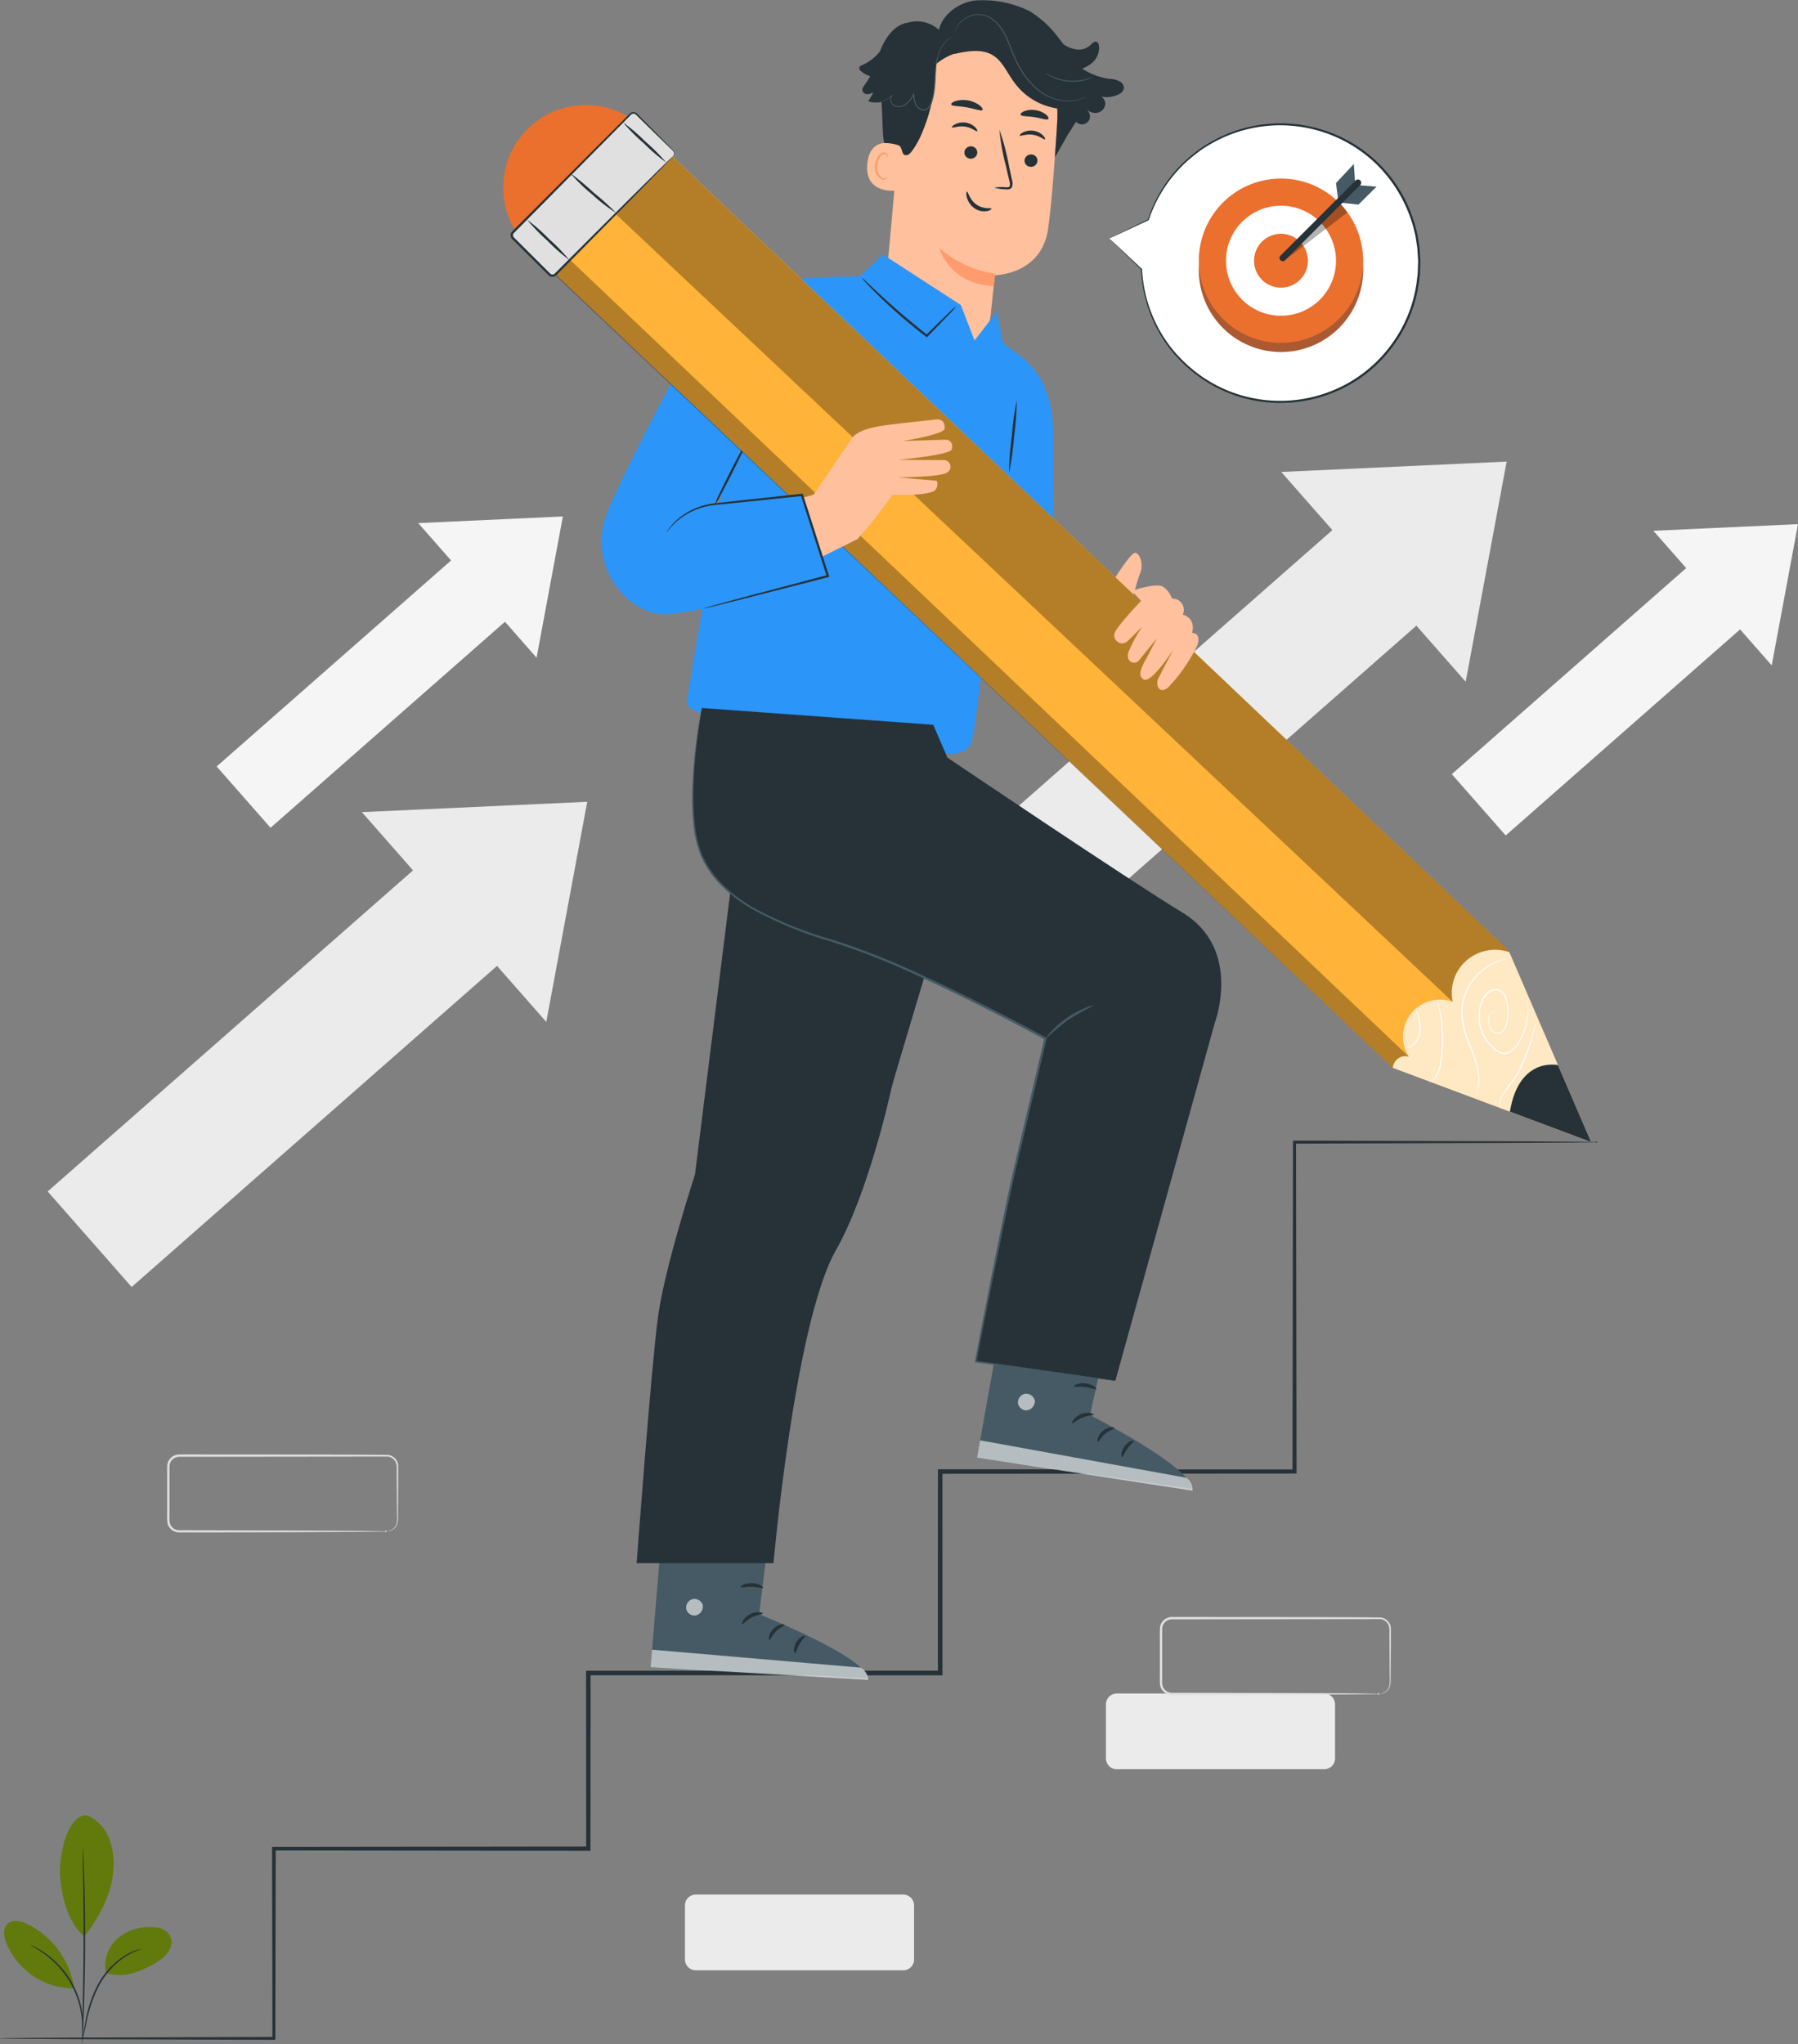 <svg id="Grupo_877359" data-name="Grupo 877359" xmlns="http://www.w3.org/2000/svg" xmlns:xlink="http://www.w3.org/1999/xlink" width="317.308" height="360.74" viewBox="0 0 317.308 360.74">
  <rect x="0" y="0" width="317.308" height="360.74" fill="#808080" stroke="none"/>
  <defs>
    <clipPath id="clip-path">
      <rect id="Rectángulo_327467" data-name="Rectángulo 327467" width="317.308" height="360.74" fill="none"/>
    </clipPath>
    <clipPath id="clip-path-6">
      <rect id="Rectángulo_327454" data-name="Rectángulo 327454" width="28.994" height="28.994" fill="#12263f"/>
    </clipPath>
    <clipPath id="clip-path-7">
      <rect id="Rectángulo_327455" data-name="Rectángulo 327455" width="11.085" height="10.156" fill="none"/>
    </clipPath>
    <clipPath id="clip-path-9">
      <rect id="Rectángulo_327457" data-name="Rectángulo 327457" width="3.005" height="2.971" fill="none"/>
    </clipPath>
    <clipPath id="clip-path-10">
      <rect id="Rectángulo_327458" data-name="Rectángulo 327458" width="38.025" height="8.88" fill="none"/>
    </clipPath>
    <clipPath id="clip-path-11">
      <rect id="Rectángulo_327459" data-name="Rectángulo 327459" width="19.222" height="6.696" fill="none"/>
    </clipPath>
    <clipPath id="clip-path-12">
      <rect id="Rectángulo_327460" data-name="Rectángulo 327460" width="2.996" height="2.975" fill="none"/>
    </clipPath>
    <clipPath id="clip-path-13">
      <rect id="Rectángulo_327461" data-name="Rectángulo 327461" width="38.402" height="5.33" fill="none"/>
    </clipPath>
    <clipPath id="clip-path-14">
      <rect id="Rectángulo_327462" data-name="Rectángulo 327462" width="19.152" height="4.988" fill="none"/>
    </clipPath>
    <clipPath id="clip-path-15">
      <rect id="Rectángulo_327463" data-name="Rectángulo 327463" width="35.001" height="33.93" fill="none"/>
    </clipPath>
    <clipPath id="clip-path-16">
      <rect id="Rectángulo_327464" data-name="Rectángulo 327464" width="157.736" height="149.856" fill="none"/>
    </clipPath>
    <clipPath id="clip-path-17">
      <rect id="Rectángulo_327465" data-name="Rectángulo 327465" width="151.051" height="143.085" fill="none"/>
    </clipPath>
  </defs>
  <g id="Grupo_877402" data-name="Grupo 877402" clip-path="url(#clip-path)">
    <path id="Trazado_623114" data-name="Trazado 623114" d="M81.083,181.49l39.777-1.826-7.228,38.849Z" transform="translate(-17.225 -38.168)" fill="#ebebeb"/>
    <rect id="Rectángulo_327447" data-name="Rectángulo 327447" width="90.795" height="22.452" transform="matrix(0.751, -0.66, 0.66, 0.751, 8.414, 210.263)" fill="#ebebeb"/>
    <path id="Trazado_623115" data-name="Trazado 623115" d="M287.106,105.26l39.777-1.826-7.228,38.849Z" transform="translate(-60.993 -21.973)" fill="#ebebeb"/>
    <rect id="Rectángulo_327448" data-name="Rectángulo 327448" width="90.795" height="22.452" transform="translate(170.669 150.228) rotate(-41.321)" fill="#ebebeb"/>
    <path id="Trazado_623116" data-name="Trazado 623116" d="M93.721,116.9l25.522-1.172-4.638,24.926Z" transform="translate(-19.91 -24.585)" fill="#f5f5f5"/>
    <rect id="Rectángulo_327449" data-name="Rectángulo 327449" width="58.255" height="14.405" transform="matrix(0.751, -0.66, 0.66, 0.751, 38.238, 135.263)" fill="#f5f5f5"/>
    <path id="Trazado_623117" data-name="Trazado 623117" d="M370.494,118.62l20.884,23.754,4.637-24.927Z" transform="translate(-78.708 -24.95)" fill="#f5f5f5"/>
    <rect id="Rectángulo_327450" data-name="Rectángulo 327450" width="58.255" height="14.406" transform="translate(256.213 136.619) rotate(-41.321)" fill="#f5f5f5"/>
    <g id="Grupo_877360" data-name="Grupo 877360">
      <g id="Grupo_877359-2" data-name="Grupo 877359" clip-path="url(#clip-path)">
        <path id="Trazado_623118" data-name="Trazado 623118" d="M286.338,392.842H249.731a1.914,1.914,0,0,1-1.914-1.914v-9.533a1.914,1.914,0,0,1,1.914-1.914h36.607a1.914,1.914,0,0,1,1.914,1.914v9.533a1.914,1.914,0,0,1-1.914,1.914" transform="translate(-52.646 -80.617)" fill="#ebebeb"/>
        <path id="Trazado_623119" data-name="Trazado 623119" d="M298.625,375.9a2.288,2.288,0,0,0,.984-.323,1.869,1.869,0,0,0,.758-.964,6,6,0,0,0,.092-1.72c-.009-1.329-.021-2.941-.035-4.809q-.008-1.407-.016-3a2.682,2.682,0,0,0-.25-1.522,1.768,1.768,0,0,0-1.285-.857l-36.853.041a1.716,1.716,0,0,0-1.685,1.421c-.053.818-.015,1.752-.027,2.613q0,2.63,0,5.179,0,.637,0,1.267a5.538,5.538,0,0,0,.057,1.2,1.721,1.721,0,0,0,1.624,1.278l4.788.009,16.578.044,11.176.065,3.038.038.79.02a.136.136,0,1,1,0,.043l-.79.02-3.038.039-11.176.065-16.578.044-4.8,0a2.115,2.115,0,0,1-2-1.569,5.658,5.658,0,0,1-.073-1.3q0-.631,0-1.267,0-2.547,0-5.179c.013-.892-.033-1.727.031-2.682a2.128,2.128,0,0,1,2.089-1.763c14.408.01,27.417,0,36.893.083a2.047,2.047,0,0,1,1.483,1,2.005,2.005,0,0,1,.268.841c.017.3,0,.55.005.821q-.008,1.594-.016,3c-.013,1.868-.025,3.48-.035,4.809a5.885,5.885,0,0,1-.138,1.761,1.936,1.936,0,0,1-.829.993,1.8,1.8,0,0,1-.756.253,1.122,1.122,0,0,1-.271,0" transform="translate(-55.212 -76.973)" fill="#e0e0e0"/>
        <path id="Trazado_623120" data-name="Trazado 623120" d="M76.181,339.483a2.289,2.289,0,0,0,.984-.323,1.869,1.869,0,0,0,.758-.964,6,6,0,0,0,.092-1.72c-.009-1.329-.021-2.941-.035-4.809q-.008-1.407-.016-3a2.682,2.682,0,0,0-.25-1.522,1.768,1.768,0,0,0-1.285-.857l-36.853.041a1.716,1.716,0,0,0-1.685,1.421c-.053.817-.015,1.752-.027,2.613q0,2.63,0,5.179,0,.637,0,1.267a5.538,5.538,0,0,0,.057,1.2,1.721,1.721,0,0,0,1.624,1.278l4.788.009,16.578.044,11.176.065,3.038.038.79.02a.136.136,0,1,1,0,.043l-.79.02-3.038.038-11.176.065-16.578.044-4.8,0a2.114,2.114,0,0,1-2-1.569,5.659,5.659,0,0,1-.073-1.3q0-.631,0-1.267,0-2.547,0-5.179c.013-.892-.033-1.727.031-2.682a2.128,2.128,0,0,1,2.089-1.763c14.408.01,27.417,0,36.893.083a2.047,2.047,0,0,1,1.483,1,2.005,2.005,0,0,1,.268.841c.017.3,0,.55.006.821q-.008,1.594-.016,3c-.013,1.868-.025,3.48-.035,4.809a5.91,5.91,0,0,1-.138,1.761,1.935,1.935,0,0,1-.829.993,1.8,1.8,0,0,1-.756.253,1.122,1.122,0,0,1-.271,0" transform="translate(-7.956 -69.238)" fill="#e0e0e0"/>
        <path id="Trazado_623121" data-name="Trazado 623121" d="M192.007,437.893H155.4a1.914,1.914,0,0,1-1.914-1.914v-9.533a1.914,1.914,0,0,1,1.914-1.914h36.607a1.914,1.914,0,0,1,1.914,1.914v9.533a1.914,1.914,0,0,1-1.914,1.914" transform="translate(-32.606 -90.187)" fill="#ebebeb"/>
      </g>
    </g>
    <g id="Grupo_877362" data-name="Grupo 877362">
      <g id="Grupo_877361" data-name="Grupo 877361" clip-path="url(#clip-path)">
        <path id="Trazado_623122" data-name="Trazado 623122" d="M0,414.014A.947.947,0,0,1,.21,414l.625-.018,2.46-.035,9.52-.068,35.521-.118-.256.257c-.019-9.9-.039-21.139-.063-33.479v-.318h.32l55.488-.061-.38.38c-.006-9.893-.013-20.293-.019-31v-.4h.4l51.687-.011h10.407l-.41.41c0-12.152.005-24.036.009-35.557v-.4h.4l62.535.045-.356.356c.035-22.273.065-41.91.09-58.131v-.267h.265l39.278.122,10.483.07,2.7.036.687.019a.116.116,0,1,1,0,.038l-.687.019-2.7.037-10.483.07-39.278.121.266-.266c.025,16.221.056,35.858.091,58.131v.357h-.358l-62.535.045.4-.4c0,11.52.005,23.4.009,35.557v.409H155.512l-51.687-.011.4-.4c-.007,10.707-.013,21.107-.019,31v.38h-.38l-55.488-.061.319-.319c-.023,12.34-.044,23.576-.062,33.479v.258l-.256,0-35.521-.117-9.52-.068-2.46-.035-.625-.018a.942.942,0,0,1-.21-.018" transform="translate(0 -54.295)" fill="#263238"/>
      </g>
    </g>
    <g id="Grupo_877364" data-name="Grupo 877364">
      <g id="Grupo_877363" data-name="Grupo 877363" clip-path="url(#clip-path)">
        <path id="Trazado_623123" data-name="Trazado 623123" d="M18.347,406.816a7.546,7.546,0,0,1,3.912,4.431,13.331,13.331,0,0,1,.519,6c-.441,3.894-2.654,7.827-5.037,10.938-3.28-2.862-4.035-7.855-4.258-10.412-.354-4.042,1.462-11.561,4.865-10.959" transform="translate(-2.855 -86.416)" fill="#617a0b"/>
        <path id="Trazado_623124" data-name="Trazado 623124" d="M23.7,439.934a6.438,6.438,0,0,1,2.081-6.122,8.551,8.551,0,0,1,6.308-1.97,3.6,3.6,0,0,1,2.768,1.244,2.754,2.754,0,0,1,.043,2.791,5.588,5.588,0,0,1-2.067,2.035c-2.842,1.783-5.919,2.987-9.133,2.022" transform="translate(-5.004 -91.734)" fill="#617a0b"/>
        <path id="Trazado_623125" data-name="Trazado 623125" d="M18.4,452.914a4.558,4.558,0,0,1,.117-.8c.1-.563.237-1.289.4-2.163a22.584,22.584,0,0,1,2.233-6.91,13.834,13.834,0,0,1,4.958-5.27,9.433,9.433,0,0,1,2.022-.894,5.736,5.736,0,0,1,.583-.148.592.592,0,0,1,.208-.029,14.722,14.722,0,0,0-2.708,1.244,14.277,14.277,0,0,0-4.814,5.236,24.322,24.322,0,0,0-2.284,6.812c-.2.906-.36,1.641-.485,2.145a4.322,4.322,0,0,1-.225.777" transform="translate(-3.908 -92.772)" fill="#263238"/>
        <path id="Trazado_623126" data-name="Trazado 623126" d="M18.514,414.25a1.643,1.643,0,0,1,.04.35c.015.259.035.591.059,1,.047.873.1,2.135.148,3.7.1,3.121.18,7.435.161,12.2s-.138,9.08-.266,12.2c-.064,1.56-.126,2.822-.18,3.694-.028.411-.051.744-.069,1a1.6,1.6,0,0,1-.043.349,1.686,1.686,0,0,1-.014-.351c0-.26.009-.593.015-1.006.022-.908.053-2.162.09-3.7.077-3.12.161-7.431.184-12.195s-.028-9.072-.077-12.193c-.024-1.534-.044-2.788-.058-3.7,0-.413,0-.746-.006-1.006a1.64,1.64,0,0,1,.017-.351" transform="translate(-3.898 -88.003)" fill="#263238"/>
        <path id="Trazado_623127" data-name="Trazado 623127" d="M13.223,442.012A15.064,15.064,0,0,0,5,430.977c-1.1-.525-2.527-.868-3.428-.053s-.7,2.282-.259,3.416a12.87,12.87,0,0,0,11.835,7.991" transform="translate(-0.199 -91.442)" fill="#617a0b"/>
        <path id="Trazado_623128" data-name="Trazado 623128" d="M6.767,435.814a3.873,3.873,0,0,1,.7.3,7.234,7.234,0,0,1,.786.42,11.769,11.769,0,0,1,1,.628,13.2,13.2,0,0,1,1.146.862,14.959,14.959,0,0,1,1.219,1.108,16.73,16.73,0,0,1,2.316,2.976,16.4,16.4,0,0,1,1.526,3.45,14.571,14.571,0,0,1,.385,1.6,12.21,12.21,0,0,1,.2,1.421,11.389,11.389,0,0,1,.054,1.181,6.691,6.691,0,0,1-.027.891,3.818,3.818,0,0,1-.084.754c-.064,0,.048-1.084-.143-2.806a12.935,12.935,0,0,0-.228-1.4,14.957,14.957,0,0,0-.4-1.57,17.07,17.07,0,0,0-1.519-3.382,17.454,17.454,0,0,0-2.26-2.939,15.672,15.672,0,0,0-1.184-1.11c-.376-.343-.763-.617-1.109-.878-1.41-1.01-2.4-1.459-2.368-1.514" transform="translate(-1.437 -92.584)" fill="#263238"/>
      </g>
    </g>
    <g id="Grupo_877372" data-name="Grupo 877372">
      <g id="Grupo_877371" data-name="Grupo 877371" clip-path="url(#clip-path)">
        <path id="Trazado_623129" data-name="Trazado 623129" d="M248.581,48l6.882-3.3a24.56,24.56,0,1,1-1.191,8.718l0,.013Z" transform="translate(-52.808 -5.91)" fill="#fff"/>
        <path id="Trazado_623130" data-name="Trazado 623130" d="M248.581,47.962s.109.116.346.349l1.065,1.044,4.22,4.1a.084.084,0,0,0,.12,0,.08.08,0,0,0,.022-.042l0-.013-.169-.014a24.549,24.549,0,0,0,3.424,11.578,23.988,23.988,0,0,0,2.2,3.118,26.973,26.973,0,0,0,2.883,2.908,24.513,24.513,0,0,0,17.407,5.95,24.839,24.839,0,0,0,10.227-2.812,24.483,24.483,0,0,0,8.479-7.409,24.21,24.21,0,0,0,4.4-10.932l.191-1.511.054-1.514.026-.755-.043-.752-.091-1.5c-.048-.5-.147-.986-.219-1.477a12.279,12.279,0,0,0-.274-1.459,22.459,22.459,0,0,0-.834-2.824,24.446,24.446,0,0,0-15.261-15.037,24.659,24.659,0,0,0-18.439,1.019,26.894,26.894,0,0,0-3.565,2.034,32.144,32.144,0,0,0-2.963,2.419,24.422,24.422,0,0,0-6.408,10.21l.044-.05L250.3,47.1l-1.3.643c-.288.143-.424.218-.424.218s.165-.069.467-.209l1.335-.619L255.5,44.74a.085.085,0,0,0,.044-.05,24.434,24.434,0,0,1,6.428-10.071,32.2,32.2,0,0,1,2.944-2.377,26.823,26.823,0,0,1,3.532-1.993,24.45,24.45,0,0,1,27.165,4.5,24.7,24.7,0,0,1,6.033,9.374,22.071,22.071,0,0,1,.819,2.779,12.025,12.025,0,0,1,.269,1.437c.069.483.167.965.214,1.453l.09,1.475.042.74-.027.743L303,54.244l-.189,1.486a23.85,23.85,0,0,1-4.323,10.757,24.122,24.122,0,0,1-8.338,7.3,24.49,24.49,0,0,1-19.652,1.4,24.226,24.226,0,0,1-7.6-4.429,26.887,26.887,0,0,1-2.862-2.86,23.778,23.778,0,0,1-2.2-3.072,24.556,24.556,0,0,1-3.48-11.45.086.086,0,0,0-.169-.014l0,.013.142-.043-4.248-3.986-1.109-1.033c-.252-.232-.391-.354-.391-.354" transform="translate(-52.808 -5.871)" fill="#263238"/>
        <path id="Trazado_623131" data-name="Trazado 623131" d="M297.634,56.548a14.5,14.5,0,1,1-14.5-14.5,14.5,14.5,0,0,1,14.5,14.5" transform="translate(-57.07 -8.933)" fill="#eb6f2d"/>
        <g id="Grupo_877367" data-name="Grupo 877367" transform="translate(215.57 32.118)" opacity="0.3">
          <g id="Grupo_877366" data-name="Grupo 877366" transform="translate(-4 1)">
            <g id="Grupo_877365" data-name="Grupo 877365" clip-path="url(#clip-path-6)">
              <path id="Trazado_623132" data-name="Trazado 623132" d="M297.634,56.548a14.5,14.5,0,1,1-14.5-14.5,14.5,14.5,0,0,1,14.5,14.5" transform="translate(-268.64 -42.051)" fill="#12263f"/>
            </g>
          </g>
        </g>
        <path id="Trazado_623133" data-name="Trazado 623133" d="M297.634,54.514a14.5,14.5,0,1,1-14.5-14.5,14.5,14.5,0,0,1,14.5,14.5" transform="translate(-57.07 -8.501)" fill="#eb6f2d"/>
        <path id="Trazado_623134" data-name="Trazado 623134" d="M294.138,55.806a9.71,9.71,0,1,1-9.711-9.711,9.71,9.71,0,0,1,9.711,9.711" transform="translate(-58.361 -9.792)" fill="#fff"/>
        <path id="Trazado_623135" data-name="Trazado 623135" d="M290.517,57.143a4.752,4.752,0,1,1-4.752-4.752,4.752,4.752,0,0,1,4.752,4.752" transform="translate(-59.698 -11.13)" fill="#eb6f2d"/>
        <path id="Trazado_623136" data-name="Trazado 623136" d="M299.771,43.206l-.394-3.093,3.148-3.37.227,3.338Z" transform="translate(-63.6 -7.806)" fill="#455a64"/>
        <path id="Trazado_623137" data-name="Trazado 623137" d="M306.732,41.754l-3.194-.26-3.2,3.079,3.2.343Z" transform="translate(-63.803 -8.815)" fill="#455a64"/>
        <g id="Grupo_877370" data-name="Grupo 877370" transform="translate(226.702 35.788)" opacity="0.3">
          <g id="Grupo_877369" data-name="Grupo 877369">
            <g id="Grupo_877368" data-name="Grupo 877368" clip-path="url(#clip-path-7)">
              <path id="Trazado_623138" data-name="Trazado 623138" d="M287.854,55.6l11.085-8.463a13.53,13.53,0,0,0-1.387-1.692l-9.7,9.4Z" transform="translate(-287.854 -45.442)"/>
            </g>
          </g>
        </g>
        <path id="Trazado_623139" data-name="Trazado 623139" d="M300.189,40.343l-4.513,4.514-7.16,7.161-1.646,1.646c-.521.521.293,1.327.815.8l4.513-4.514,7.16-7.161L301,41.148a.573.573,0,0,0-.815-.8" transform="translate(-60.907 -8.535)" fill="#263238"/>
      </g>
    </g>
    <g id="Grupo_877401" data-name="Grupo 877401">
      <g id="Grupo_877400" data-name="Grupo 877400" clip-path="url(#clip-path)">
        <path id="Trazado_623140" data-name="Trazado 623140" d="M198.141,54.988l3-33.345c.476-8.319,5.715-14.975,14.018-14.269l.764.11a14.9,14.9,0,0,1,12.743,15.676c-.453,7.209-1.046,15.167-1.644,18.983-1.24,7.9-9.333,7.989-9.333,7.989-.017,0-.543,4.83-.778,7.164l-1,5.44-4.065-2.057Z" transform="translate(-42.093 -1.556)" fill="#ffc09d"/>
        <path id="Trazado_623141" data-name="Trazado 623141" d="M220.339,60.111a19.313,19.313,0,0,1-9.865-4.532s1.622,6.307,9.621,6.734Z" transform="translate(-44.713 -11.807)" fill="#ff9b6c"/>
        <path id="Trazado_623142" data-name="Trazado 623142" d="M231.855,35.805a1.141,1.141,0,0,1-1.254.983,1.092,1.092,0,0,1-1.018-1.187,1.141,1.141,0,0,1,1.253-.984,1.092,1.092,0,0,1,1.019,1.188" transform="translate(-48.771 -7.353)" fill="#263238"/>
        <path id="Trazado_623143" data-name="Trazado 623143" d="M232.958,30.8c-.161.127-.926-.63-2.143-.8-1.213-.189-2.2.308-2.306.139-.055-.075.126-.321.555-.547a3.138,3.138,0,0,1,1.873-.294,3.012,3.012,0,0,1,1.679.822c.332.341.421.626.342.682" transform="translate(-48.542 -6.216)" fill="#263238"/>
        <path id="Trazado_623144" data-name="Trazado 623144" d="M218.368,33.984a1.141,1.141,0,0,1-1.254.983A1.091,1.091,0,0,1,216.1,33.78a1.142,1.142,0,0,1,1.253-.984,1.093,1.093,0,0,1,1.019,1.188" transform="translate(-45.906 -6.966)" fill="#263238"/>
        <path id="Trazado_623145" data-name="Trazado 623145" d="M217.77,28.975c-.161.127-.928-.63-2.143-.8-1.213-.189-2.2.307-2.306.139-.055-.076.124-.321.555-.547a3.135,3.135,0,0,1,1.872-.295,3.012,3.012,0,0,1,1.679.822c.332.341.421.626.343.682" transform="translate(-45.316 -5.829)" fill="#263238"/>
        <path id="Trazado_623146" data-name="Trazado 623146" d="M222.8,39.3a8.139,8.139,0,0,1,2.026-.072c.316.013.618-.006.7-.211a1.6,1.6,0,0,0-.075-.95q-.275-1.191-.577-2.5a41.186,41.186,0,0,1-1.171-6.483,41.037,41.037,0,0,1,1.69,6.374c.187.875.366,1.708.536,2.505a1.823,1.823,0,0,1-.015,1.243.785.785,0,0,1-.576.38,2.141,2.141,0,0,1-.539,0,7.951,7.951,0,0,1-2-.286" transform="translate(-47.332 -6.179)" fill="#263238"/>
        <path id="Trazado_623147" data-name="Trazado 623147" d="M218.674,24.159c-.21.287-1.343-.21-2.775-.448-1.428-.267-2.662-.188-2.761-.529-.041-.162.241-.406.784-.585a4.885,4.885,0,0,1,4.217.745c.448.353.63.68.536.817" transform="translate(-45.278 -4.76)" fill="#263238"/>
        <path id="Trazado_623148" data-name="Trazado 623148" d="M233.571,26.249c-.289.244-1.244-.172-2.436-.339-1.186-.2-2.227-.1-2.423-.418-.083-.154.111-.41.587-.615a3.864,3.864,0,0,1,2.041-.2,3.806,3.806,0,0,1,1.874.807c.385.339.487.642.358.762" transform="translate(-48.584 -5.232)" fill="#263238"/>
        <path id="Trazado_623149" data-name="Trazado 623149" d="M200.155,32.569c-.126-.078-5.206-2.393-5.814,3.042s4.975,4.925,5,4.769.813-7.812.813-7.812" transform="translate(-41.276 -6.801)" fill="#ffc09d"/>
        <path id="Trazado_623150" data-name="Trazado 623150" d="M198.29,38.6c-.022-.02-.1.055-.27.111a.951.951,0,0,1-.71-.065,2.357,2.357,0,0,1-.849-2.223,3.135,3.135,0,0,1,.417-1.325,1.1,1.1,0,0,1,.793-.647.485.485,0,0,1,.53.322c.056.16.009.265.037.277s.127-.078.108-.307a.606.606,0,0,0-.176-.365.715.715,0,0,0-.508-.2,1.34,1.34,0,0,0-1.084.732,3.236,3.236,0,0,0-.5,1.478,2.473,2.473,0,0,0,1.118,2.5,1.019,1.019,0,0,0,.882-.047c.184-.116.226-.234.208-.246" transform="translate(-41.653 -7.26)" fill="#ff9b6c"/>
        <path id="Trazado_623151" data-name="Trazado 623151" d="M239.217,15.3a1.294,1.294,0,0,0-.519-.821,3.981,3.981,0,0,0-1.995-.562,11.509,11.509,0,0,1-4.83-1.815,5.7,5.7,0,0,0,1.578-.86,3.432,3.432,0,0,0,1.367-3.279.758.758,0,0,0-.367-.569c-.34-.148-.689.163-.966.41a2.956,2.956,0,0,1-2.9.856,4.845,4.845,0,0,1-2-.847c-.021-.027-.039-.057-.06-.083-.25-.324-.494-.634-.735-.934l0,0v0a18.093,18.093,0,0,0-5.139-4.8A18.58,18.58,0,0,0,212.89.1c-2.849.411-5.589,2.372-6.3,5.162a5.777,5.777,0,0,0-5.708-1.2l-.045-.026c-2.189.51-3.638,2.6-4.5,4.673-.047.113-.09.229-.135.344a8.4,8.4,0,0,1-3.146,2.443c-.217.1-.467.213-.518.445a.684.684,0,0,0,.3.6,4.228,4.228,0,0,0,1.622.9,9.542,9.542,0,0,1-.866,1.4c-.284.375-.621.825-.461,1.266a.893.893,0,0,0,.883.51,2.617,2.617,0,0,0,1.03-.332l-.9,1.606a5.007,5.007,0,0,0,2.306.108c.218,2.057.132,5.812.493,7.231a8.319,8.319,0,0,1,2.508.4c.9.419.357,2.045,1.635,1.711.651-.17,1.877-2.424,2.158-3.035a31.225,31.225,0,0,0,2.838-12.981,10.044,10.044,0,0,1,3.333-1.872l-.1.074c2.31-.519,4.91-.992,6.9.291,1.543,1,2.311,2.8,3.379,4.295a11.451,11.451,0,0,0,7.93,5.04c.038,2.434-.317,6.368-.454,8.62l2.422-4.263v.018c.184-.245.342-.5.5-.747l.051-.076,0-.009a13.908,13.908,0,0,1,.774-1.2l.02.021a1.408,1.408,0,0,0,2.256-1.638,3.16,3.16,0,0,0-.6-.756,2.227,2.227,0,0,0,2.046.786,1.747,1.747,0,0,0,1.423-1.577,1.486,1.486,0,0,0-.745-1.285,5.013,5.013,0,0,0,2.907-.3c.6-.255,1.2-.718,1.1-1.444" transform="translate(-40.901 0)" fill="#263238"/>
        <path id="Trazado_623152" data-name="Trazado 623152" d="M209.888,8.2a6.89,6.89,0,0,0-.881.639,5.741,5.741,0,0,0-1.522,2.5,10.08,10.08,0,0,0-.433,2c-.087.732-.117,1.523-.155,2.356a21.092,21.092,0,0,1-.237,2.615,9.131,9.131,0,0,1-.336,1.355,2.874,2.874,0,0,1-.713,1.27,1.208,1.208,0,0,1-1.166.25,1.794,1.794,0,0,1-.945-.685,4.157,4.157,0,0,1-.536-2.11l.165.039a6.707,6.707,0,0,1-1.158,1.556,2.385,2.385,0,0,1-1.643.666,1.535,1.535,0,0,1-.8-.237,1.332,1.332,0,0,1-.5-.612,1.378,1.378,0,0,1-.088-.725.99.99,0,0,1,.326-.589l.076.085a5.16,5.16,0,0,1-1.855,1.087,4.64,4.64,0,0,1-.553.146.881.881,0,0,1-.195.025.936.936,0,0,1,.187-.056c.124-.035.308-.086.54-.172a5.333,5.333,0,0,0,1.8-1.113l.076.084a1.026,1.026,0,0,0-.187,1.176,1.2,1.2,0,0,0,.448.543,1.4,1.4,0,0,0,.729.206,2.231,2.231,0,0,0,1.527-.637,6.616,6.616,0,0,0,1.118-1.525l.143-.242.021.281a4.009,4.009,0,0,0,.51,2.015A1.617,1.617,0,0,0,204.5,21a1.019,1.019,0,0,0,.991-.21,2.738,2.738,0,0,0,.661-1.19,9.262,9.262,0,0,0,.332-1.327,21.473,21.473,0,0,0,.245-2.592c.043-.832.08-1.626.173-2.367a10.078,10.078,0,0,1,.462-2.022,5.667,5.667,0,0,1,1.6-2.513,3.25,3.25,0,0,1,.929-.584" transform="translate(-41.796 -1.742)" fill="#455a64"/>
        <path id="Trazado_623153" data-name="Trazado 623153" d="M237.252,17.668a.313.313,0,0,1-.071.047l-.215.122a2.676,2.676,0,0,1-.361.177,4.124,4.124,0,0,1-.512.2,7.111,7.111,0,0,1-3.475.225,9.066,9.066,0,0,1-4.6-2.319,15.689,15.689,0,0,1-3.582-5.222c-.469-1.029-.828-2.07-1.245-3.041a10.56,10.56,0,0,0-1.5-2.623,5.464,5.464,0,0,0-2.133-1.652,3.921,3.921,0,0,0-1.192-.276,4.309,4.309,0,0,0-1.13.087,4.615,4.615,0,0,0-1.772.81,4.566,4.566,0,0,0-1.03,1.062,5.537,5.537,0,0,0-.547,1.146s0-.028.015-.083.039-.143.066-.239a4.053,4.053,0,0,1,.4-.863A4.524,4.524,0,0,1,215.4,4.118a4.66,4.66,0,0,1,1.806-.855,4.409,4.409,0,0,1,1.168-.1,4.047,4.047,0,0,1,1.241.277,5.585,5.585,0,0,1,2.208,1.686,10.669,10.669,0,0,1,1.537,2.66c.421.978.78,2.017,1.246,3.036a15.707,15.707,0,0,0,3.528,5.172,9.01,9.01,0,0,0,4.5,2.315,7.2,7.2,0,0,0,3.427-.164,11.441,11.441,0,0,0,1.183-.477" transform="translate(-45.438 -0.671)" fill="#455a64"/>
        <path id="Trazado_623154" data-name="Trazado 623154" d="M242.7,17.063a1.246,1.246,0,0,1-.308.166,6.093,6.093,0,0,1-.893.332,8.234,8.234,0,0,1-1.388.287,9.456,9.456,0,0,1-1.736.032,9.58,9.58,0,0,1-1.707-.313,8.381,8.381,0,0,1-1.323-.508,6.216,6.216,0,0,1-.827-.473,1.275,1.275,0,0,1-.277-.213c.019-.03.432.246,1.16.566a9.386,9.386,0,0,0,1.313.462,9.312,9.312,0,0,0,3.379.276,9.449,9.449,0,0,0,1.37-.243c.769-.2,1.222-.4,1.236-.372" transform="translate(-49.761 -3.478)" fill="#455a64"/>
        <path id="Trazado_623155" data-name="Trazado 623155" d="M220.976,45.945c-.043-.2-1.378.161-2.64-.721s-1.505-2.343-1.694-2.3c-.089,0-.172.388-.024.993a3.444,3.444,0,0,0,1.339,1.942,3,3,0,0,0,2.19.519c.572-.1.862-.343.829-.432" transform="translate(-46.001 -9.118)" fill="#263238"/>
        <path id="Trazado_623156" data-name="Trazado 623156" d="M166.732,61.539a8.614,8.614,0,0,0-9.469,2.167c-4.184,4.477-19.586,34.432-21.615,40.084-3.336,9.3,3.853,17.239,9.839,17.565s29.408-7.21,29.408-7.21l-5.1-13.435L154.848,101.9l11.59-23.282Z" transform="translate(-28.637 -12.947)" fill="#2b95f9"/>
        <path id="Trazado_623157" data-name="Trazado 623157" d="M207.86,91.978s5.765,29.222,8.511,31.582S240.8,135.633,240.8,135.633l6.494-10.556-17.233-10.5-.085-22.18c-.176-6.259-2.686-10.176-5.551-12.273Z" transform="translate(-44.158 -17.021)" fill="#2b95f9"/>
        <path id="Trazado_623158" data-name="Trazado 623158" d="M208.581,67.157,204.675,72.2l-2.423-6.259-13.777-8.937-4.011,3.851s-15.45.3-16.448,1.055c-2.219,1.677-6.28,26.693-6.28,26.693l-7.822,47.175c-.662,1.891,5.907,3.214,9.709,4.142l35.046,5.018s4.169.988,5.351-1.581c.954-2.072,2.947-23.862,4.962-35.755.533-3.15,1.016-14.4,1.016-14.4l3.9-17.4-4.22-3.178Z" transform="translate(-32.688 -12.111)" fill="#2b95f9"/>
        <path id="Trazado_623159" data-name="Trazado 623159" d="M165.695,99.3a7.54,7.54,0,0,1-.665,1.637c-.459.988-1.119,2.344-1.871,3.829s-1.453,2.821-1.979,3.777a7.58,7.58,0,0,1-.925,1.507,7.619,7.619,0,0,1,.668-1.64c.459-.989,1.118-2.342,1.869-3.826s1.451-2.815,1.977-3.771a7.686,7.686,0,0,1,.928-1.513" transform="translate(-34.043 -21.096)" fill="#263238"/>
        <path id="Trazado_623160" data-name="Trazado 623160" d="M209.807,67.253a13.28,13.28,0,0,1-1.38,1.556c-.9.952-2.185,2.282-3.7,3.828l-.118.12-.135-.1c-.977-.745-2.031-1.582-3.11-2.484-2.417-2.016-4.5-3.969-5.948-5.43-.729-.729-1.3-1.336-1.688-1.763a3.757,3.757,0,0,1-.569-.694,3.75,3.75,0,0,1,.682.582l1.776,1.666c1.5,1.406,3.6,3.316,6.01,5.324,1.074.9,2.119,1.74,3.082,2.495l-.254.017c1.536-1.525,2.859-2.819,3.8-3.724a13.3,13.3,0,0,1,1.548-1.39" transform="translate(-41.034 -13.231)" fill="#263238"/>
        <path id="Trazado_623161" data-name="Trazado 623161" d="M227.466,89.7a50.665,50.665,0,0,1-.475,6.42,50.643,50.643,0,0,1-.883,6.378,50.677,50.677,0,0,1,.475-6.421,50.662,50.662,0,0,1,.883-6.377" transform="translate(-48.028 -19.055)" fill="#263238"/>
        <path id="Trazado_623162" data-name="Trazado 623162" d="M247.848,130.827s4.3-7.238,5.209-6.953,1.37,2.163.824,3.548-2.063,6.948-2.063,6.948Z" transform="translate(-52.653 -26.314)" fill="#ffc09d"/>
        <path id="Trazado_623163" data-name="Trazado 623163" d="M243.145,291.691l-4.27,19.257s18.378,9.393,17.935,13.029l-37.873-5.524,5.422-30.278Z" transform="translate(-46.511 -61.22)" fill="#455a64"/>
        <g id="Grupo_877375" data-name="Grupo 877375" transform="translate(179.639 245.929)" opacity="0.6">
          <g id="Grupo_877374" data-name="Grupo 877374">
            <g id="Grupo_877373" data-name="Grupo 877373" clip-path="url(#clip-path-9)">
              <path id="Trazado_623164" data-name="Trazado 623164" d="M229.484,312.29a1.563,1.563,0,0,0-1.386,1.558,1.5,1.5,0,0,0,1.533,1.388,1.648,1.648,0,0,0,1.459-1.658,1.558,1.558,0,0,0-1.753-1.266" transform="translate(-228.096 -312.267)" fill="#fff"/>
            </g>
          </g>
        </g>
        <g id="Grupo_877378" data-name="Grupo 877378" transform="translate(172.425 254.18)" opacity="0.6">
          <g id="Grupo_877377" data-name="Grupo 877377">
            <g id="Grupo_877376" data-name="Grupo 877376" clip-path="url(#clip-path-10)">
              <path id="Trazado_623165" data-name="Trazado 623165" d="M218.936,325.8l.547-3.052,36.385,6.608a2.646,2.646,0,0,1,1.093,2.271Z" transform="translate(-218.936 -322.744)" fill="#fff"/>
            </g>
          </g>
        </g>
        <path id="Trazado_623166" data-name="Trazado 623166" d="M244.044,316.9c-.04.183-.974.1-1.987.521-1.025.4-1.637,1.108-1.793,1-.163-.067.313-1.115,1.55-1.607s2.3-.079,2.23.083" transform="translate(-51.035 -67.255)" fill="#263238"/>
        <path id="Trazado_623167" data-name="Trazado 623167" d="M248.9,319.953c.009.186-.844.351-1.611,1.014-.788.64-1.1,1.451-1.281,1.41-.178,0-.107-1.1.863-1.908s2.058-.691,2.03-.515" transform="translate(-52.246 -67.943)" fill="#263238"/>
        <path id="Trazado_623168" data-name="Trazado 623168" d="M251.409,325.723c-.175.009-.261-.957.4-1.877s1.59-1.161,1.64-.994c.076.171-.582.608-1.11,1.371-.547.75-.742,1.515-.927,1.5" transform="translate(-53.383 -68.576)" fill="#263238"/>
        <path id="Trazado_623169" data-name="Trazado 623169" d="M244.624,311c-.108.154-.9-.256-1.956-.376-1.05-.143-1.922.057-1.989-.118-.082-.153.832-.688,2.069-.528s1.993.895,1.875,1.022" transform="translate(-51.129 -65.845)" fill="#263238"/>
        <g id="Grupo_877381" data-name="Grupo 877381" transform="translate(176.562 231.021)" opacity="0.3">
          <g id="Grupo_877380" data-name="Grupo 877380">
            <g id="Grupo_877379" data-name="Grupo 877379" clip-path="url(#clip-path-11)">
              <path id="Trazado_623170" data-name="Trazado 623170" d="M243.41,296.6l-.757,3.433-18.465-3.579.551-3.117Z" transform="translate(-224.188 -293.338)"/>
            </g>
          </g>
        </g>
        <path id="Trazado_623171" data-name="Trazado 623171" d="M167.383,336.4l-2.448,19.572s19.177,7.63,19.077,11.291l-38.224-1.952,2.562-30.653Z" transform="translate(-30.971 -71.095)" fill="#455a64"/>
        <g id="Grupo_877384" data-name="Grupo 877384" transform="translate(121.077 282.141)" opacity="0.6">
          <g id="Grupo_877383" data-name="Grupo 877383">
            <g id="Grupo_877382" data-name="Grupo 877382" clip-path="url(#clip-path-12)">
              <path id="Trazado_623172" data-name="Trazado 623172" d="M154.984,358.286a1.562,1.562,0,0,0-1.234,1.681A1.5,1.5,0,0,0,155.4,361.2a1.649,1.649,0,0,0,1.3-1.787,1.559,1.559,0,0,0-1.866-1.1" transform="translate(-153.737 -358.246)" fill="#fff"/>
            </g>
          </g>
        </g>
        <g id="Grupo_877387" data-name="Grupo 877387" transform="translate(114.817 291.128)" opacity="0.6">
          <g id="Grupo_877386" data-name="Grupo 877386">
            <g id="Grupo_877385" data-name="Grupo 877385" clip-path="url(#clip-path-13)">
              <path id="Trazado_623173" data-name="Trazado 623173" d="M145.788,372.748l.258-3.09,36.844,3.172a2.645,2.645,0,0,1,1.3,2.158Z" transform="translate(-145.788 -369.658)" fill="#fff"/>
            </g>
          </g>
        </g>
        <path id="Trazado_623174" data-name="Trazado 623174" d="M169.919,361.483c-.023.186-.961.187-1.93.7-.983.491-1.526,1.256-1.692,1.167-.168-.051.209-1.14,1.392-1.745s2.285-.294,2.229-.127" transform="translate(-35.32 -76.743)" fill="#263238"/>
        <path id="Trazado_623175" data-name="Trazado 623175" d="M175.054,364.07c.027.184-.807.429-1.51,1.16-.724.71-.958,1.548-1.143,1.523-.178.014-.21-1.088.68-1.98s1.984-.881,1.972-.7" transform="translate(-36.604 -77.322)" fill="#263238"/>
        <path id="Trazado_623176" data-name="Trazado 623176" d="M178.1,369.595c-.172.024-.349-.929.22-1.905s1.474-1.306,1.54-1.144c.091.162-.522.659-.977,1.468-.473.8-.6,1.578-.783,1.581" transform="translate(-37.799 -77.86)" fill="#263238"/>
        <path id="Trazado_623177" data-name="Trazado 623177" d="M169.912,355.576c-.093.163-.924-.17-1.982-.192-1.058-.043-1.908.237-1.991.069-.1-.144.765-.762,2.011-.719s2.067.7,1.963.842" transform="translate(-35.25 -75.359)" fill="#263238"/>
        <g id="Grupo_877390" data-name="Grupo 877390" transform="translate(116.771 267.682)" opacity="0.3">
          <g id="Grupo_877389" data-name="Grupo 877389">
            <g id="Grupo_877388" data-name="Grupo 877388" clip-path="url(#clip-path-14)">
              <path id="Trazado_623178" data-name="Trazado 623178" d="M167.421,341.388l-.432,3.489-18.72-1.833.256-3.155Z" transform="translate(-148.269 -339.888)"/>
            </g>
          </g>
        </g>
        <path id="Trazado_623179" data-name="Trazado 623179" d="M141.9,37.356a14.577,14.577,0,1,1-15.3-13.815,14.576,14.576,0,0,1,15.3,13.815" transform="translate(-23.956 -4.997)" fill="#eb6f2d"/>
        <path id="Trazado_623180" data-name="Trazado 623180" d="M307.126,208.636l-14.552-33.773L143.58,33.348,123.916,55.079,272.126,195.526Z" transform="translate(-26.325 -7.084)" fill="#ffb338"/>
        <g id="Grupo_877393" data-name="Grupo 877393" transform="translate(245.801 167.622)" opacity="0.7">
          <g id="Grupo_877392" data-name="Grupo 877392">
            <g id="Grupo_877391" data-name="Grupo 877391" clip-path="url(#clip-path-15)">
              <path id="Trazado_623181" data-name="Trazado 623181" d="M312.1,233.657a2.175,2.175,0,0,1,2.853-1.937,6.544,6.544,0,0,1,7.709-9.714,7.634,7.634,0,0,1,10-8.758L347.1,246.767Z" transform="translate(-312.104 -212.837)" fill="#fff"/>
            </g>
          </g>
        </g>
        <path id="Trazado_623182" data-name="Trazado 623182" d="M346.826,238.648s-6.864-1.585-8.488,8.21l14.34,5.371Z" transform="translate(-71.876 -50.678)" fill="#263238"/>
        <g id="Grupo_877396" data-name="Grupo 877396" transform="translate(108.621 26.935)" opacity="0.3">
          <g id="Grupo_877395" data-name="Grupo 877395">
            <g id="Grupo_877394" data-name="Grupo 877394" clip-path="url(#clip-path-16)">
              <path id="Trazado_623183" data-name="Trazado 623183" d="M285.661,184.056,137.921,45l9.294-10.8L295.55,175.044l.107.254a7.338,7.338,0,0,0-3.336-.378,7.927,7.927,0,0,0-4.046,1.7,7.537,7.537,0,0,0-2.664,4.577,7.686,7.686,0,0,0,.05,2.856" transform="translate(-137.921 -34.2)"/>
            </g>
          </g>
        </g>
        <g id="Grupo_877399" data-name="Grupo 877399" transform="translate(97.602 45.357)" opacity="0.3">
          <g id="Grupo_877398" data-name="Grupo 877398">
            <g id="Grupo_877397" data-name="Grupo 877397" clip-path="url(#clip-path-17)">
              <path id="Trazado_623184" data-name="Trazado 623184" d="M274.981,198.739,126.394,57.592l-2.464,2.855,148.2,140.23a2.314,2.314,0,0,1,2.324-2.072,2.57,2.57,0,0,1,.528.135" transform="translate(-123.93 -57.592)"/>
            </g>
          </g>
        </g>
        <path id="Trazado_623185" data-name="Trazado 623185" d="M334.575,225.976a.578.578,0,0,0-.318-.247.8.8,0,0,0-.955.474,3.062,3.062,0,0,0-.024,1.852,1.882,1.882,0,0,0,.6.971,1.255,1.255,0,0,0,1.188.27,1.689,1.689,0,0,0,.941-1,5.477,5.477,0,0,0,.359-1.529,8.417,8.417,0,0,0-.291-3.453,2.155,2.155,0,0,0-1.126-1.369,1.911,1.911,0,0,0-1.791.3,5.1,5.1,0,0,0-1.595,3.654,7.284,7.284,0,0,0,3.4,6.769,1.891,1.891,0,0,0,1.676.056,3.488,3.488,0,0,0,1.262-1.071,10.193,10.193,0,0,0,1.418-2.689,11.166,11.166,0,0,0,.611-4.361c-.039-.523-.093-.927-.14-1.2s-.065-.417-.065-.417a8.124,8.124,0,0,1,.284,1.611,10.936,10.936,0,0,1-.554,4.413,10.211,10.211,0,0,1-1.421,2.745,3.647,3.647,0,0,1-1.322,1.131,2.077,2.077,0,0,1-1.832-.05,7.449,7.449,0,0,1-3.524-6.954,7.3,7.3,0,0,1,.466-2.1,3.749,3.749,0,0,1,1.215-1.7,2.107,2.107,0,0,1,1.982-.313,2.342,2.342,0,0,1,1.231,1.488,8.545,8.545,0,0,1,.282,3.535,5.6,5.6,0,0,1-.384,1.574,1.83,1.83,0,0,1-1.04,1.071,1.386,1.386,0,0,1-1.315-.307,2,2,0,0,1-.627-1.04,3.1,3.1,0,0,1,.063-1.917.848.848,0,0,1,1.039-.479.45.45,0,0,1,.306.287" transform="translate(-70.389 -47.085)" fill="#fff"/>
        <path id="Trazado_623186" data-name="Trazado 623186" d="M329.941,239.179c-.023-.009.18-.379.365-1.1a7.955,7.955,0,0,0,.08-3.138,20.118,20.118,0,0,0-1.388-4.48,17.6,17.6,0,0,1-1.529-5.578,9.987,9.987,0,0,1,1.418-5.579,9.729,9.729,0,0,1,6.326-4.463,6.53,6.53,0,0,1,1.16-.147,1.7,1.7,0,0,1-.3.057c-.2.028-.482.08-.846.167a10.11,10.11,0,0,0-2.915,1.2,9.643,9.643,0,0,0-3.268,3.285,9.886,9.886,0,0,0-1.375,5.471,17.734,17.734,0,0,0,1.5,5.52,19.632,19.632,0,0,1,1.357,4.528,7.732,7.732,0,0,1-.146,3.179,4.406,4.406,0,0,1-.441,1.083" transform="translate(-69.565 -45.608)" fill="#fff"/>
        <path id="Trazado_623187" data-name="Trazado 623187" d="M320.3,238.629a3.04,3.04,0,0,0,1.44-1.6,17.132,17.132,0,0,0,.758-5.272,29.321,29.321,0,0,0-.365-5.348c-.106-.679-.218-1.225-.292-1.6a3.4,3.4,0,0,1-.1-.591,3.294,3.294,0,0,1,.182.573c.1.373.232.916.358,1.6a26.293,26.293,0,0,1,.189,8.34,8.607,8.607,0,0,1-.592,2.362,3,3,0,0,1-1.025,1.281,1.828,1.828,0,0,1-.547.256" transform="translate(-68.045 -47.633)" fill="#fff"/>
        <path id="Trazado_623188" data-name="Trazado 623188" d="M316.773,226.079a5.536,5.536,0,0,1,.462,1.122,6.664,6.664,0,0,1,.39,2.908,3.39,3.39,0,0,1-1.464,2.5,2.42,2.42,0,0,1-.833.341.759.759,0,0,1-.328.02,3.684,3.684,0,0,0,1.081-.48,3.379,3.379,0,0,0,1.342-2.41,7.25,7.25,0,0,0-.324-2.841,9.753,9.753,0,0,1-.324-1.165" transform="translate(-66.918 -48.028)" fill="#fff"/>
        <path id="Trazado_623189" data-name="Trazado 623189" d="M336.417,244.294a.545.545,0,0,1-.069-.161c-.039-.109-.1-.267-.158-.477a2.195,2.195,0,0,1-.1-.8,2.354,2.354,0,0,1,.365-1,27.372,27.372,0,0,1,1.591-2.228,19.544,19.544,0,0,0,1.687-2.864,38.185,38.185,0,0,0,2.105-5.679c.192-.647.365-1.229.525-1.766a4.338,4.338,0,0,1,.214-.642,4.32,4.32,0,0,1-.138.662c-.1.423-.256,1.034-.463,1.785a33.734,33.734,0,0,1-2.059,5.727,18.6,18.6,0,0,1-1.718,2.886c-.613.835-1.229,1.526-1.619,2.191a1.96,1.96,0,0,0-.308,1.709,5.062,5.062,0,0,1,.15.658" transform="translate(-71.396 -48.58)" fill="#fff"/>
        <path id="Trazado_623190" data-name="Trazado 623190" d="M143.112,32.967,122.388,53.811a.752.752,0,0,1-1.062,0L114.9,47.428a.751.751,0,0,1,0-1.062l20.724-20.844a.751.751,0,0,1,1.062,0l6.423,6.386a.751.751,0,0,1,0,1.062" transform="translate(-24.363 -5.375)" fill="#e0e0e0"/>
        <path id="Trazado_623191" data-name="Trazado 623191" d="M143.057,32.93c-.007-.006.046-.057.107-.179a.743.743,0,0,0,.033-.575c-.078-.247-.379-.44-.651-.727l-.986-.955-2.693-2.628-1.677-1.645-.451-.443a1.146,1.146,0,0,0-.458-.35.617.617,0,0,0-.519.08c-.135.1-.311.307-.468.459l-20.3,20.5a.548.548,0,0,0-.058.7c.186.209.478.482.711.719l1.469,1.462,2.872,2.86,1.4,1.394a.558.558,0,0,0,.664.13.6.6,0,0,0,.145-.1l.169-.17.339-.34,2.649-2.655,9.177-9.168,6.212-6.156,1.7-1.659.45-.424a.846.846,0,0,1,.164-.135.817.817,0,0,1-.134.164l-.421.453-1.649,1.714-6.12,6.248-9.114,9.23L122.979,53.4l-.339.342-.17.172a.987.987,0,0,1-.247.177.958.958,0,0,1-1.12-.2L119.7,52.5l-2.876-2.855-1.47-1.461c-.253-.261-.48-.457-.757-.772a.96.96,0,0,1,.1-1.229l20.387-20.42a6.662,6.662,0,0,1,.515-.489.9.9,0,0,1,.758-.109,1.385,1.385,0,0,1,.567.423l.446.449,1.655,1.667,2.644,2.678.959.981c.258.294.558.495.643.788a.763.763,0,0,1-.074.621.486.486,0,0,1-.144.158" transform="translate(-24.308 -5.338)" fill="#263238"/>
        <path id="Trazado_623192" data-name="Trazado 623192" d="M118.123,49.239a32.476,32.476,0,0,1,3.863,3.4,32.451,32.451,0,0,1,3.579,3.7,32.461,32.461,0,0,1-3.863-3.4,32.534,32.534,0,0,1-3.579-3.7" transform="translate(-25.093 -10.46)" fill="#263238"/>
        <path id="Trazado_623193" data-name="Trazado 623193" d="M127.836,38.834a45.565,45.565,0,0,1,4.092,3.412,45.76,45.76,0,0,1,3.955,3.572,28.1,28.1,0,0,1-4.224-3.262,28.114,28.114,0,0,1-3.824-3.722" transform="translate(-27.157 -8.249)" fill="#263238"/>
        <path id="Trazado_623194" data-name="Trazado 623194" d="M147.227,34.5a33.493,33.493,0,0,1-3.961-3.4,33.49,33.49,0,0,1-3.682-3.7,33.307,33.307,0,0,1,3.961,3.4,33.379,33.379,0,0,1,3.681,3.7" transform="translate(-29.653 -5.819)" fill="#263238"/>
        <path id="Trazado_623195" data-name="Trazado 623195" d="M203.266,93.989s-7.018.752-9.118,1.052-4.936.877-5.919,2.542c-.4.679-6.552,9.678-6.552,9.678l-2.35.665,3.756,10.332,6.353-3.16s2.16-2.422,3.88-4.709,2.248-3.12,2.248-3.12,6.293.295,7.565-.8a1.572,1.572,0,0,0,.274-1.664l-6.858-.6s7.454-.02,8.691-.843a1.816,1.816,0,0,0,.289-.235,1.167,1.167,0,0,0-.856-1.963l-8.024-.054s9.214-.836,9.422-1.866a3.639,3.639,0,0,0,.066-.5,1.12,1.12,0,0,0-1.155-1.189l-7.52.237s7.274-1.162,7.343-2.18c.132-1.93-1.534-1.622-1.534-1.622" transform="translate(-38.096 -19.963)" fill="#ffc09d"/>
        <path id="Trazado_623196" data-name="Trazado 623196" d="M149.346,117.548a11.668,11.668,0,0,1,8.592-5.027c.33-.032,15.3-1.627,15.3-1.627l4.584,14.33-21.989,5.722" transform="translate(-31.727 -23.558)" fill="#2b95f9"/>
        <path id="Trazado_623197" data-name="Trazado 623197" d="M155.839,130.887a2.126,2.126,0,0,1,.413-.143l1.214-.35,4.558-1.245,15.754-4.175-.138.25c-.859-2.676-1.788-5.571-2.75-8.568-.629-1.973-1.245-3.9-1.839-5.76l.213.139-10.133,1.052-4.347.442a14.135,14.135,0,0,0-3.659.695,11.8,11.8,0,0,0-4.508,2.792c-.878.9-1.237,1.5-1.27,1.474a2.641,2.641,0,0,1,.259-.433,9.975,9.975,0,0,1,.91-1.139,11.546,11.546,0,0,1,4.522-2.941,14.2,14.2,0,0,1,3.717-.758l4.343-.482,10.125-1.1.163-.017.05.157c.6,1.858,1.214,3.786,1.846,5.758l2.734,8.573.064.2-.2.051-15.79,4.034-4.587,1.134-1.23.287a2.17,2.17,0,0,1-.431.077" transform="translate(-31.727 -23.499)" fill="#263238"/>
        <path id="Trazado_623198" data-name="Trazado 623198" d="M252.75,132.138s4.41-1.5,5.573-.71a4.337,4.337,0,0,1,1.56,2.082,1.984,1.984,0,0,1,1.888,2.834s2.361.474,1.647,3.228c0,0,1.733-.046.9,2.232a28.979,28.979,0,0,1-5.171,7.431c-1.683,1.268-2.148-.743-1.737-1.547s2.726-5.221,2.726-5.221-4.007,6.312-5.364,5.256c-.773-.6-.6-1.529.42-3.38.71-1.285,2.01-3.818,2.01-3.818l-3.153,3.889a1.1,1.1,0,0,1-1.938-.483,2.212,2.212,0,0,1,.156-1.182,26.034,26.034,0,0,1,2.335-4.25l-2.559,2.511a1.359,1.359,0,0,1-2.023-.121,1.325,1.325,0,0,1-.2-1.477c.7-1.41,4.6-5.514,4.6-5.514Z" transform="translate(-53.042 -27.871)" fill="#ffc09d"/>
        <path id="Trazado_623199" data-name="Trazado 623199" d="M156.844,158.648S153.188,177,156.905,185s13.469,11.839,23.612,14.949c13.551,4.156,36.972,17.045,36.972,17.045s-3.029,13.362-5.031,21.362c-1.922,7.678-7.289,35.632-7.289,35.632l24.639,3.4,17.571-63.229s4.907-12.986-5.756-19.428c-9.134-5.517-41.446-27.327-41.446-27.327l-2.5-5.793Z" transform="translate(-32.978 -33.703)" fill="#263238"/>
        <path id="Trazado_623200" data-name="Trazado 623200" d="M154.614,184.187,159.2,194.7l-6.24,49.927s-5.341,16.414-6.523,25.078-3.781,43.55-3.781,43.55h24.154s3.744-42.449,11-55.2c5.711-10.041,9.589-27.517,9.826-28.658s8.656-29.108,8.656-29.108l-11.8-24.282Z" transform="translate(-30.306 -37.391)" fill="#263238"/>
        <path id="Trazado_623201" data-name="Trazado 623201" d="M242.808,225.305a46.878,46.878,0,0,0-4.537,2.548,46.72,46.72,0,0,0-3.965,3.368,4.562,4.562,0,0,1,.923-1.242,16.687,16.687,0,0,1,6.094-4.24,4.6,4.6,0,0,1,1.485-.434" transform="translate(-49.775 -47.862)" fill="#455a64"/>
        <path id="Trazado_623202" data-name="Trazado 623202" d="M229.778,277.379s-.148-.006-.434-.039l-1.271-.155-4.89-.636-18.063-2.425-.147-.02.028-.147c1.394-7.3,3.068-15.989,5.051-25.645.5-2.414,1.015-4.888,1.582-7.41l1.807-7.709,3.82-16.249.1.224c-1.808-.988-3.756-2.022-5.726-3.053-5.488-2.863-10.9-5.549-16.2-7.987a131.991,131.991,0,0,0-15.615-6.2,68.525,68.525,0,0,1-14.109-5.769,26.237,26.237,0,0,1-5.508-4.2,17.24,17.24,0,0,1-3.594-5.276,19.8,19.8,0,0,1-1.3-5.66c-.089-.914-.163-1.8-.176-2.664-.045-.862-.034-1.7-.026-2.506a78.645,78.645,0,0,1,.585-8.254c.272-2.255.554-4,.762-5.173.11-.576.195-1.019.255-1.335.061-.3.106-.451.106-.451s-.017.157-.065.459-.122.762-.214,1.341c-.182,1.18-.438,2.923-.685,5.177a81.628,81.628,0,0,0-.515,8.238c0,.8-.008,1.637.042,2.494.018.859.1,1.74.191,2.646a19.6,19.6,0,0,0,1.3,5.574,16.963,16.963,0,0,0,3.553,5.169,25.951,25.951,0,0,0,5.454,4.125,68.546,68.546,0,0,0,14.049,5.7,131.27,131.27,0,0,1,15.671,6.192c5.311,2.437,10.734,5.123,16.227,7.989,1.971,1.032,3.919,2.067,5.732,3.057l.137.075-.035.15c-1.317,5.581-2.6,11.014-3.835,16.253q-.926,3.926-1.815,7.7c-.57,2.517-1.092,4.989-1.6,7.4-2,9.648-3.706,18.33-5.135,25.623l-.119-.167,18.045,2.551,4.881.71,1.266.194c.284.046.428.08.428.08" transform="translate(-32.949 -33.703)" fill="#455a64"/>
      </g>
    </g>
  </g>
</svg>
